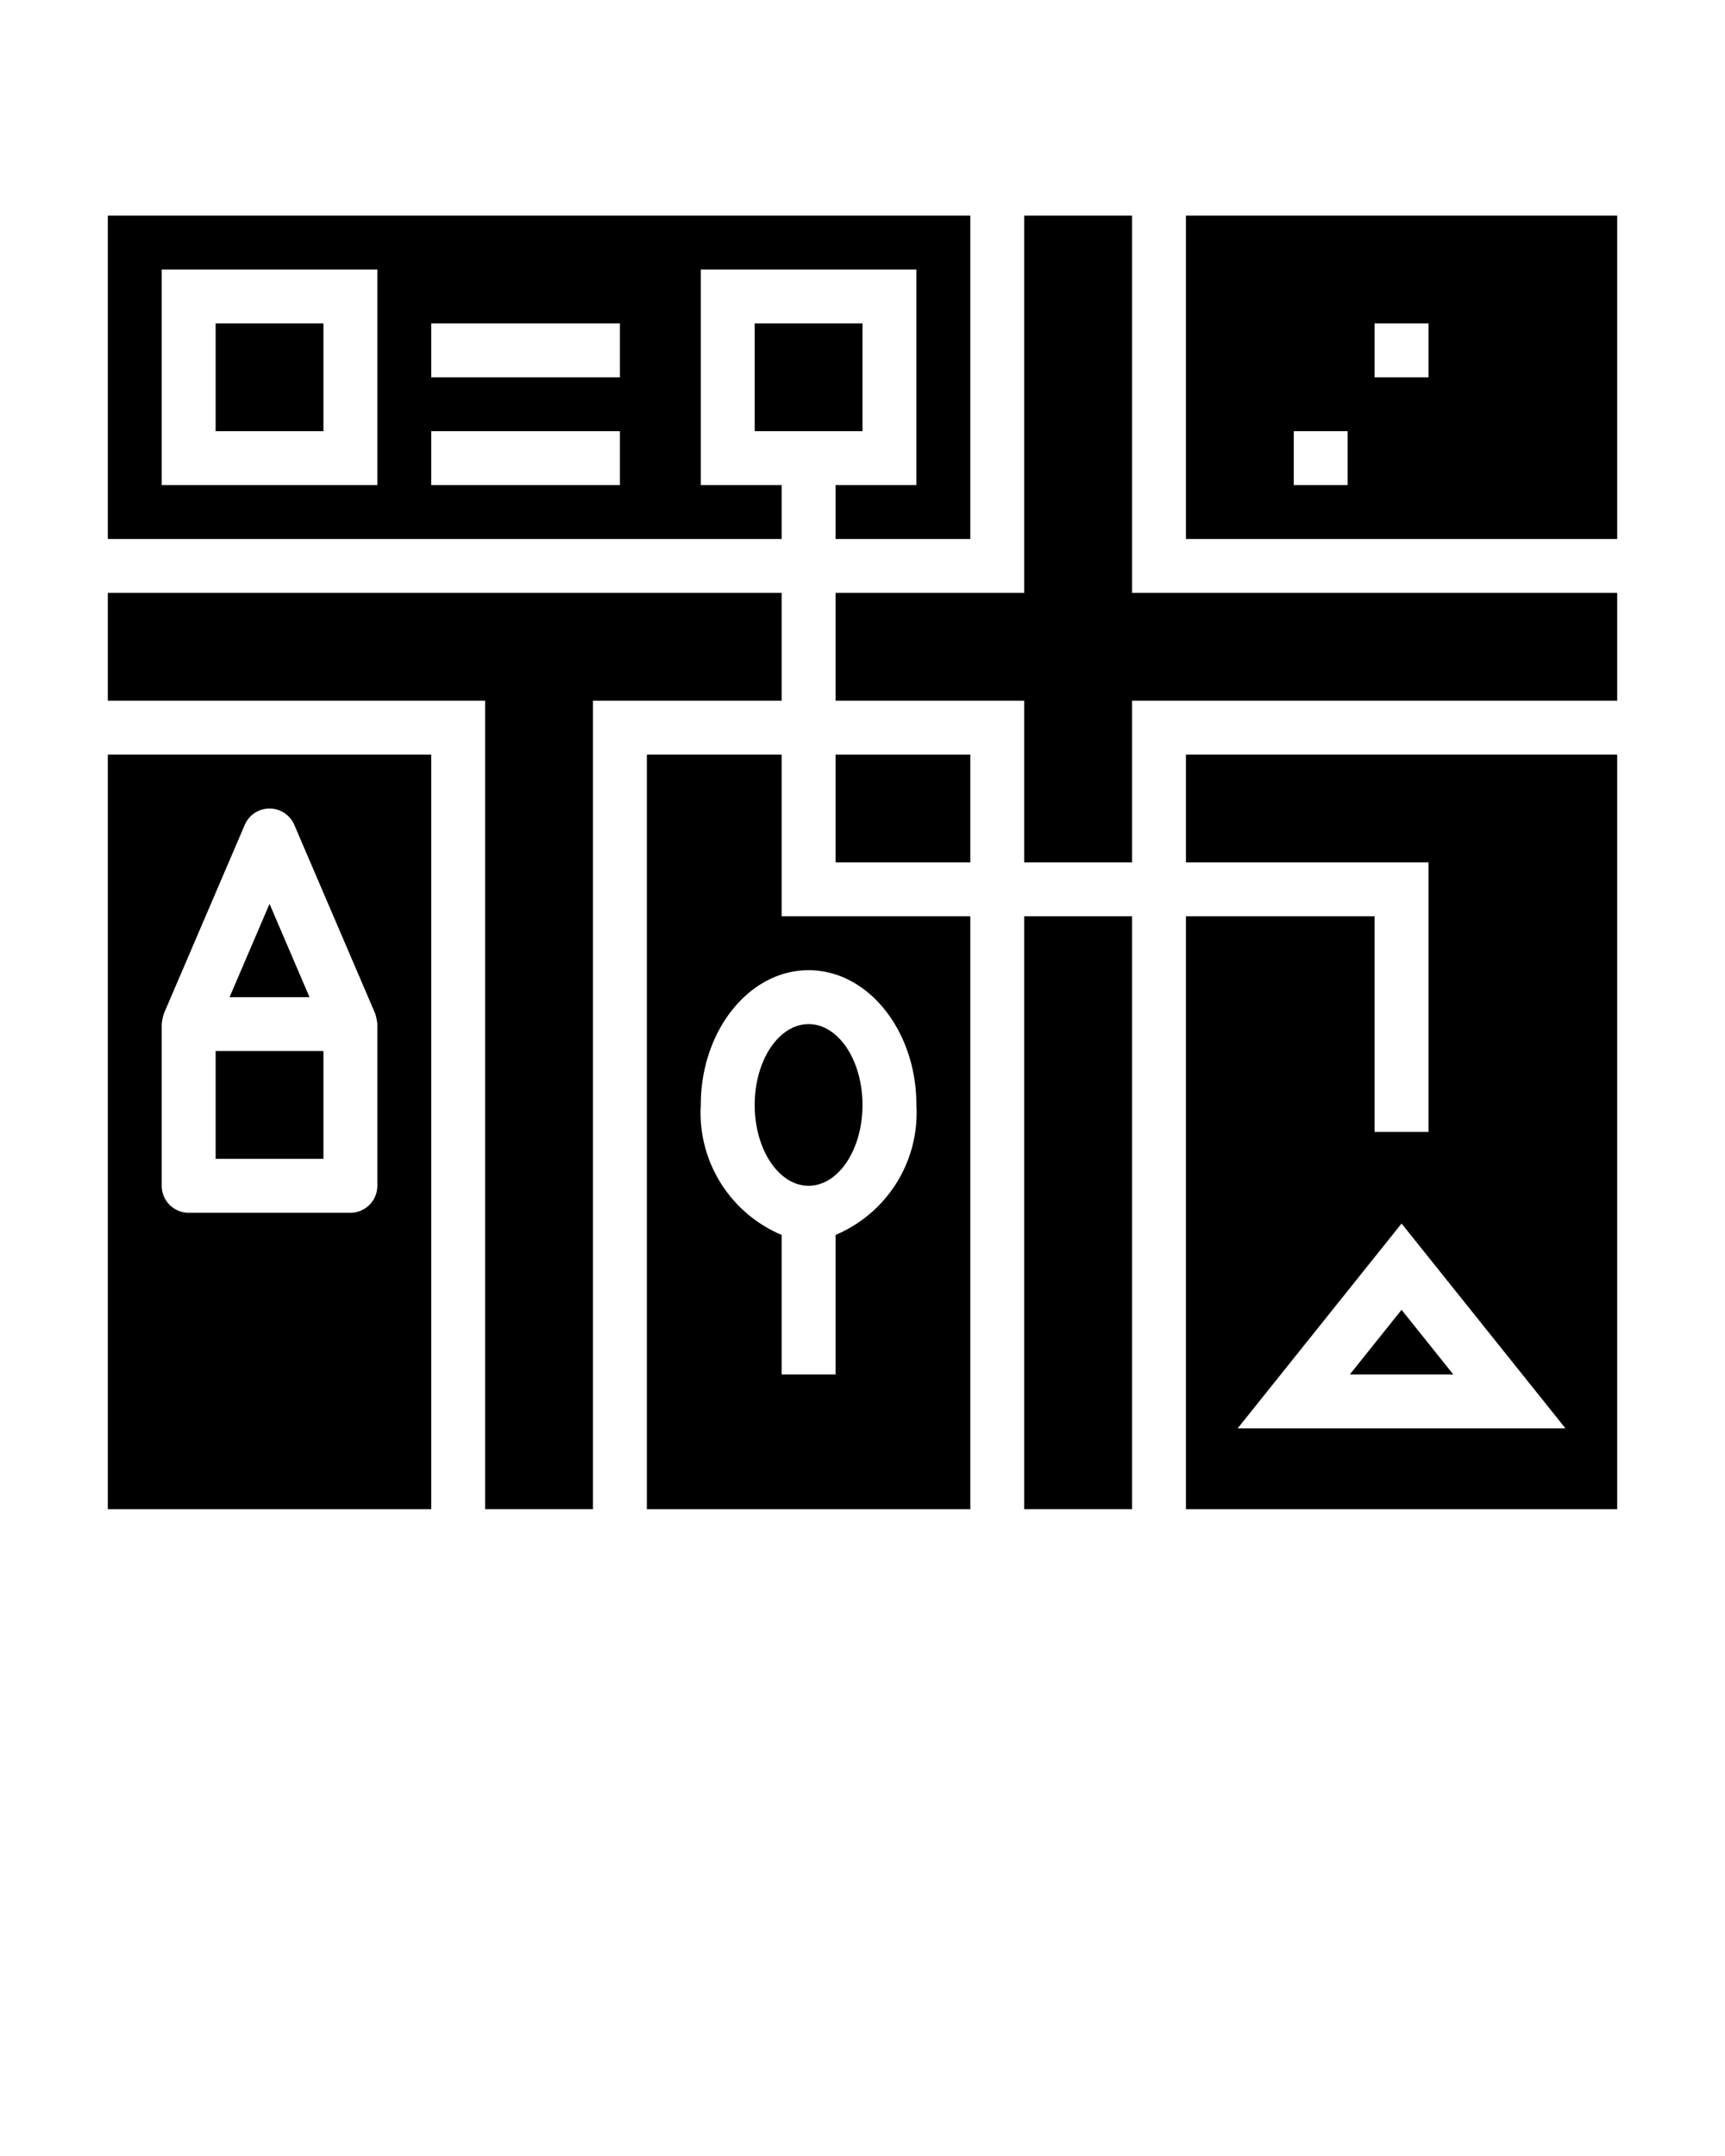 <svg xmlns="http://www.w3.org/2000/svg" viewBox="0 0 64 80" x="0px" y="0px"><g><polygon points="29 22 4 22 4 26 18 26 18 56 22 56 22 26 29 26 29 22"/><ellipse cx="30" cy="41" rx="2" ry="3"/><path d="M4,56H16V28H4ZM6,38a1.889,1.889,0,0,1,.076-.374l.005-.019h0l3-7a1,1,0,0,1,1.838,0l3,7h0l.006.019A1.958,1.958,0,0,1,14,38v6a1,1,0,0,1-1,1H7a1,1,0,0,1-1-1Z"/><path d="M29,28H24V56H36V34H29Zm1,8c2.206,0,4,2.243,4,5a4.921,4.921,0,0,1-3,4.823V51H29V45.823A4.921,4.921,0,0,1,26,41C26,38.243,27.794,36,30,36Z"/><path d="M29,18H26V10h8v8H31v2h5V8H4V20H29ZM14,18H6V10h8Zm9,0H16V16h7Zm0-4H16V12h7Z"/><rect x="31" y="28" width="5" height="4"/><polygon points="10 33.539 8.517 37 11.483 37 10 33.539"/><rect x="28" y="12" width="4" height="4"/><rect x="8" y="39" width="4" height="4"/><path d="M44,32h9V42H51V34H44V56H60V28H44Zm1.919,21L52,45.4,58.081,53Z"/><rect x="38" y="34" width="4" height="22"/><polygon points="42 8 38 8 38 22 31 22 31 26 38 26 38 32 42 32 42 26 60 26 60 22 42 22 42 8"/><path d="M44,8V20H60V8Zm6,10H48V16h2Zm3-4H51V12h2Z"/><rect x="8" y="12" width="4" height="4"/><polygon points="50.081 51 53.919 51 52 48.601 50.081 51"/></g></svg>